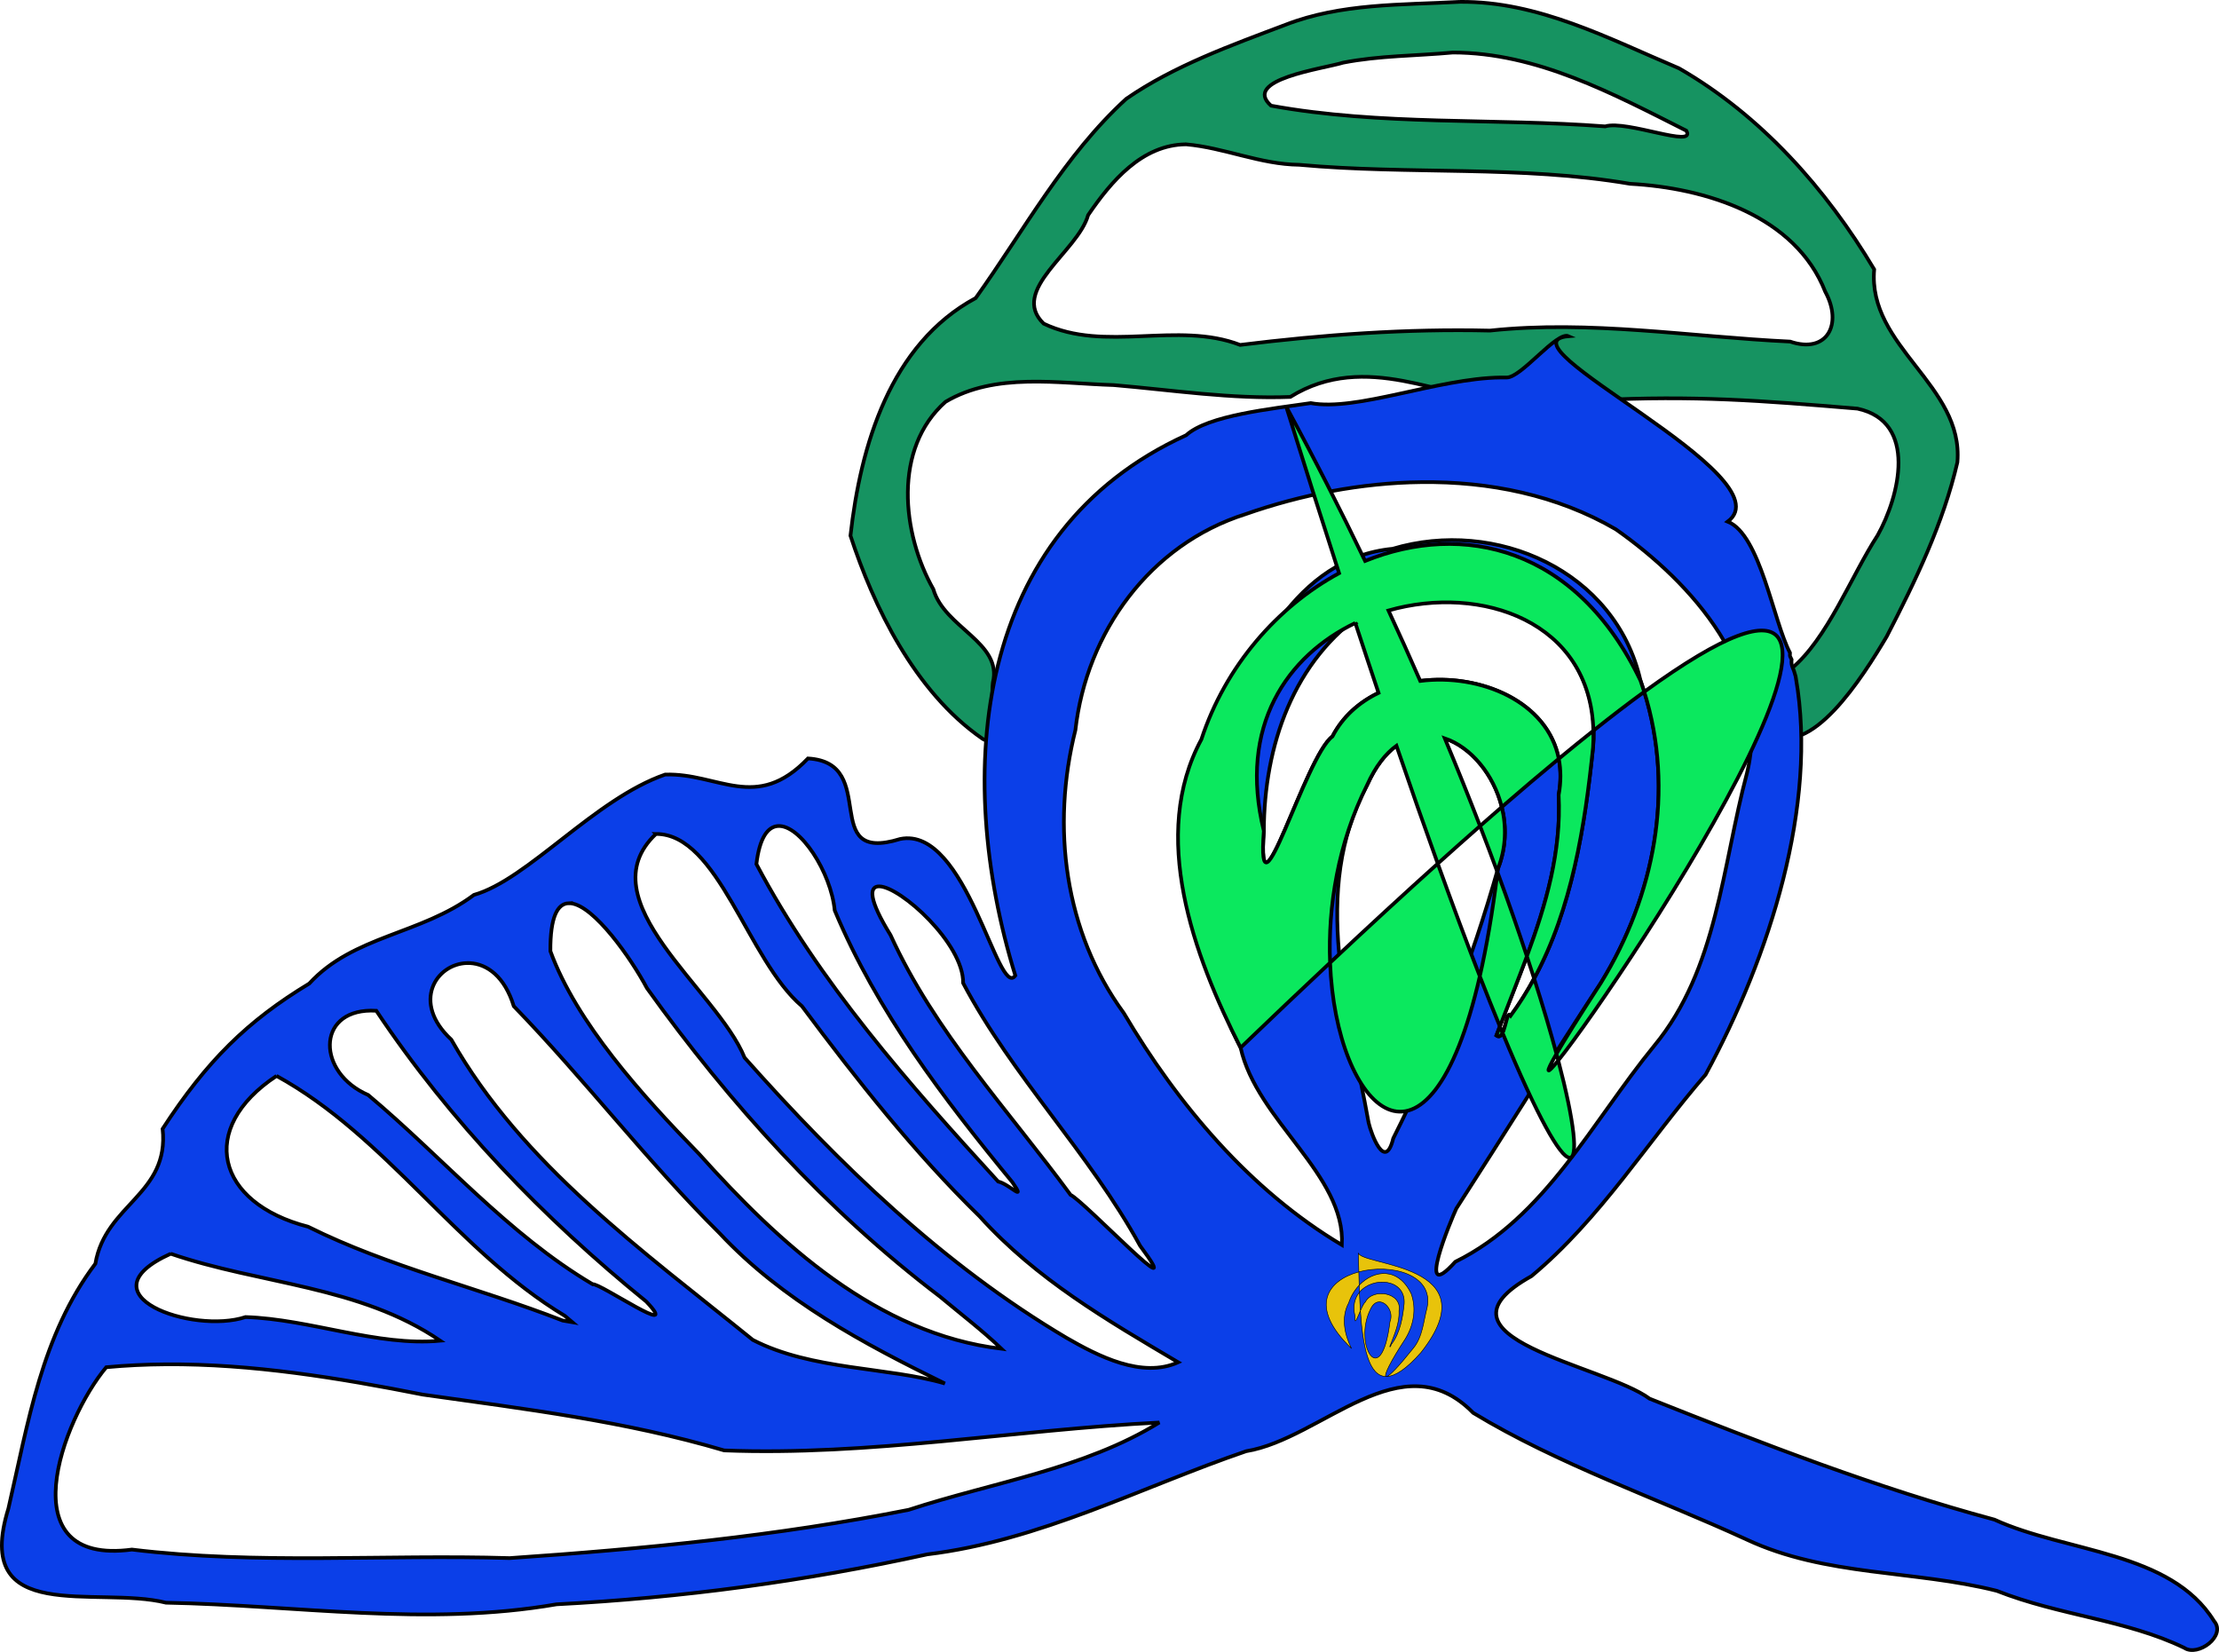 <?xml version="1.0" encoding="UTF-8" standalone="no"?>
<svg
   xmlns:dc="http://purl.org/dc/elements/1.1/"
   xmlns:cc="http://creativecommons.org/ns#"
   xmlns:rdf="http://www.w3.org/1999/02/22-rdf-syntax-ns#"
   xmlns:svg="http://www.w3.org/2000/svg"
   xmlns="http://www.w3.org/2000/svg"
   version="1.1"
   id="svg2"
   viewBox="0 0 603.795 449.448"
   height="126.844mm"
   width="170.404mm">
  <title
     id="title4249">Fohroer logo</title>
  <defs
     id="defs4" />
  <g
     transform="translate(-56.031,-272.721)"
     style="display:inline"
     id="g4172">
    <path
       id="path4174"
       d="m 453.24,273.225 c -15.914,0.874 -32.239,0.34 -47.43,6.236 -14.833,5.611 -30.305,11.141 -43.336,20.154 -16.872,15.418 -27.794,35.803 -40.951,54.201 -23.248,12.521 -31.341,40.156 -34.078,64.65 6.224,19.051 17.42,42.432 35.857,55.205 4.242,2.939 2.244,-10.08 2.885,-15.211 2.708,-10.944 -13.224,-14.928 -16.186,-25.422 -8.615,-15.257 -10.998,-38.341 3.301,-50.988 13.592,-8.077 30.666,-5.003 45.775,-4.561 15.985,1.368 31.952,3.844 48.039,3.225 20.672,-12.857 42.176,1.043 56.74,0.475 18.26,-5.315 6.786,0.214 26.57,0.408 26.702,-1.316 44.56,0.085 71.035,2.303 16.527,3.574 11.391,23.905 5.486,34.465 -7.284,11.222 -13.659,28.168 -23.523,36.32 -1.105,8.59 -11.178,13.703 -6.2,17.242 11.249,7.996 25.812,-15.287 32.192,-26.037 7.817,-15.129 15.378,-30.767 19.225,-47.395 1.785,-20.939 -24.476,-31.395 -22.637,-52.486 -13.075,-21.945 -30.826,-41.897 -53.092,-54.699 -19.116,-8.069 -38.362,-18.322 -59.674,-18.086 z m -1.887,13.785 c 22.904,0.025 43.606,11.235 63.525,21.262 2.824,4.953 -16.152,-2.948 -22.068,-1.166 -30.273,-2.294 -60.968,-0.17 -90.934,-5.635 -8.001,-7.153 14.069,-10.001 19.65,-11.711 9.867,-1.918 19.856,-1.828 29.826,-2.75 z m -72.588,24.979 c 10.393,0.908 20.161,5.455 30.783,5.566 29.954,2.751 60.292,0.099 90.037,5.174 20.425,1.111 44.97,8.593 53.107,29.367 4.82,8.837 0.49,16.971 -9.561,13.561 -27.214,-1.286 -54.437,-5.905 -81.697,-2.99 -22.713,-0.535 -45.428,1.104 -67.959,3.896 -17.136,-6.588 -36.749,2.188 -53.461,-5.793 -9.423,-9.09 9.353,-19.629 12.102,-29.535 6.221,-9.105 14.614,-19.151 26.648,-19.246 z"
       style="fill:#169361;fill-opacity:1;stroke:#000000;stroke-opacity:1" />
  </g>
  <g
     transform="translate(-56.031,-272.721)"
     style="display:inline"
     id="layer1">
    <path
       id="path3369"
       d="m 464.336,375.426 c -17.163,0.241 -39.219,9.297 -51.65,6.965 -10.658,1.572 -28.015,3.332 -33.904,8.744 -57.494,26.171 -63.556,91.638 -46.48,147.008 -4.74,6.701 -13.225,-40.882 -31.34,-37.154 -22.413,6.939 -5.239,-20.781 -25.08,-21.914 -14.141,14.753 -24.338,3.906 -38.869,4.383 -19.147,6.623 -37.379,28.592 -52.027,32.744 -14.479,10.816 -32.797,11.018 -44.807,24.119 -16.878,10.199 -27.885,21.057 -39.9,39.523 1.888,17.845 -15.543,20.452 -18.295,36.691 -14.649,19.411 -18.283,43.248 -23.668,66.607 -9.927,32.125 23.973,20.918 42.871,25.627 35.437,0.666 70.973,6.575 106.27,0.443 33.983,-1.76 67.627,-6.277 100.891,-13.594 30.653,-3.712 58.003,-18.217 86.771,-28.064 20.606,-3.359 42.325,-30.31 61.758,-10.436 23.141,14.043 49.799,23.146 74.416,34.469 21.484,10.066 45.54,8.272 68.043,13.947 17.222,6.797 35.143,7.842 51.029,15.514 3.742,2.537 11.557,-3.273 8.111,-7.283 -11.796,-19.051 -40.231,-18.639 -59.744,-27.59 -32.077,-8.642 -62.952,-20.629 -93.826,-32.902 -12.472,-9.257 -62.482,-16.487 -32.148,-33.354 18.778,-15.659 31.508,-36.492 47.377,-54.828 17.488,-32.208 30.555,-73.364 24.566,-107.85 -0.041,-0.537 -0.261,-1.001 -0.381,-1.504 -0.282,-1.184 -1,-1.831 -0.791,-3.564 -0.146,-0.308 -0.3,-0.613 -0.436,-0.926 -0.063,-0.145 -0.009,-0.317 -0.012,-0.475 10e-4,-0.148 0.006,-0.298 0.008,-0.447 -4.576,-8.69 -8.071,-32.112 -16.932,-35.688 16.446,-12.322 -63.787,-48.673 -43.314,-50.446 -3.204,-1.43 -12.853,11.323 -16.862,11.239 l -0.002,0 c -0.542,-0.011 -1.09,-0.014 -1.643,-0.006 z m -21.605,28.473 c 18.547,-0.218 36.97,3.523 52.963,12.828 20.9,14.676 42.441,38.814 35.684,66.365 -6.716,25.167 -8.03,53.331 -25.215,74.146 -16.835,20.563 -29.627,46.7 -54.156,58.793 -11.136,12.394 -0.998,-11.738 0.297,-14.506 13.194,-20.445 25.937,-41.029 39.32,-61.361 15.144,-24.564 20.636,-54.644 10.793,-82.264 -6.771,-29.904 -39.462,-44.259 -67.453,-35.867 -26.301,2.497 -39.479,30.313 -46.598,52.58 -14.041,25.971 -7.699,57.857 5.238,83.156 4.382,19.83 28.578,34.577 27.557,53.678 -25.032,-14.918 -44.625,-38.21 -59.354,-63.109 -16.212,-22.166 -19.746,-50.777 -13.156,-76.986 3.003,-26.56 20.237,-50.502 46.277,-58.738 14.977,-5.249 31.438,-8.523 47.803,-8.715 z m 6.695,29.475 c 21.954,0.542 42.606,18.202 40.08,42.693 -2.645,25.352 -7.044,52.048 -22.395,72.971 -1.303,-1.953 -1.444,7.223 -3.902,5.406 7.9,-21.142 18.097,-42.075 16.938,-65.424 6.147,-33.441 -47.856,-42.377 -61.553,-15.93 -7.43,5.457 -20.764,53.502 -18.668,25.695 0.076,-23.077 7.96,-46.533 27.924,-59.867 6.797,-4.004 14.258,-5.726 21.576,-5.545 z m -4.961,39.406 c 13.173,0.103 25.945,19.05 19.178,36.23 -7.132,25.207 -16.624,49.859 -28.506,73.426 -2.236,9.2 -6.01,-1.282 -6.697,-4.223 -5.37,-30.132 -16.005,-62.955 -0.387,-91.959 4.356,-9.676 10.425,-13.521 16.412,-13.475 z m -176.752,24.682 c 6.043,-0.406 14.44,12.575 15.445,22.961 11.519,27.49 29.592,51.169 48.361,73.979 3.908,5.708 -0.872,0.45 -3.893,-0.221 -24.347,-26.6 -48.715,-54.196 -65.779,-86.365 0.859,-7.218 3.119,-10.169 5.865,-10.354 z m -33.203,2.156 c 16.996,-0.085 24.97,34.341 39.727,46.854 14.857,19.934 30.464,39.732 48.361,57.215 15.317,16.996 34.643,28.213 54.014,39.676 -9.855,4.465 -21.839,-1.72 -30.477,-6.709 -33.501,-19.855 -61.761,-47.21 -87.502,-76.168 -7.462,-18.51 -43.264,-42.783 -24.123,-60.867 z m 60.762,14.258 c 5.767,0.079 22.964,15.565 22.836,26.326 13.442,25.447 34.296,46.174 48.146,71.465 14.016,18.825 -15.184,-12.126 -18.924,-13.859 -16.942,-23.084 -36.951,-44.257 -48.98,-70.678 -5.984,-9.656 -5.895,-13.293 -3.078,-13.254 z m -84.535,4.592 c 0.199,-0.008 0.404,-0.002 0.611,0.019 6.343,0.658 16.394,14.939 20.713,23.078 22.46,31.368 48.857,60.473 79.729,83.922 5.606,4.694 11.468,9.143 16.752,14.201 -33.886,-4.076 -60.436,-28.64 -82.35,-53.082 -15.468,-15.866 -33.331,-35.684 -40.4,-55.1 -0.065,-9.348 1.955,-12.914 4.945,-13.039 z m -27.592,16.275 c 0.27,-0.006 0.542,-0.002 0.814,0.014 4.567,0.264 9.397,3.623 11.875,11.727 19.359,19.964 36.259,42.175 55.936,61.713 17.166,18.348 39.313,30.146 61.375,40.945 -15.321,-4.52 -36.288,-3.592 -52.277,-11.871 -29.851,-24.174 -62.766,-47.705 -82.027,-81.684 -11.01,-10.232 -4.067,-20.66 4.305,-20.844 z m -26.207,12.941 c 0.479,-0.005 0.974,0.008 1.484,0.039 20.096,30.094 45.366,56.336 73.463,79.119 9.988,10.58 -12.676,-5.127 -14.594,-4.713 -23.053,-13.635 -40.878,-34.551 -61.08,-51.49 -13.897,-6.012 -14.132,-22.814 0.727,-22.955 z m -25.662,17.762 c 29.997,16.463 49.011,47.541 78.41,65.26 l 2.078,1.754 -2.631,-0.449 c -22.911,-8.959 -47.249,-14.558 -69.279,-25.539 -24.992,-6.428 -30.214,-26.706 -8.578,-41.025 z m -28.793,48.383 c 24.405,8.375 51.298,8.662 73.35,23.668 -17.133,1.598 -35.422,-5.878 -52.99,-6.439 -14.411,4.758 -45.099,-6.048 -20.359,-17.229 z m -1.322,30.086 c 23.457,-0.16 46.967,3.697 69.906,8.24 27.652,3.896 55.14,7.228 82.014,15.188 39.526,1.541 78.979,-5.596 118.4,-7.592 -20.492,12.665 -45.411,16.278 -68.184,23.748 -35.716,7.104 -72.27,10.664 -108.574,13.139 -34.266,-1.034 -68.678,1.838 -102.803,-2.322 -33.692,4.502 -19.021,-35.209 -6.982,-49.607 5.4,-0.506 10.809,-0.756 16.223,-0.793 z"
       style="fill:#0b3fe8;fill-opacity:1;stroke:#000000;stroke-opacity:1" />
  </g>
  <g
     transform="translate(-56.031,-272.721)"
     style="display:inline"
     id="g4199">
    <path
       id="path4201"
       d="m 406.006,383.338 c 5.05,16.205 9.847,31.295 14.395,45.334 -16.752,9.064 -30.919,25.238 -37.471,45.217 -14.041,25.971 -2.263,58.581 10.674,83.881 8.592,-8.261 16.646,-15.898 24.342,-23.117 -0.607,-15.169 2.141,-32.558 10.107,-48.398 2.27,-5.043 5.007,-8.489 7.953,-10.639 4.001,11.702 7.749,22.379 11.242,32.072 3.992,-3.59 7.816,-6.987 11.506,-10.23 -2.949,-7.642 -6.145,-15.611 -9.588,-23.854 7.069,2.396 13.306,9.781 15.502,18.688 5.534,-4.796 10.673,-9.138 15.508,-13.133 -3.082,-15.571 -21.351,-23.241 -37.695,-21.174 -2.748,-6.272 -5.637,-12.675 -8.646,-19.17 25.357,-7.195 54.989,3.029 55.756,32.707 5.014,-3.98 9.661,-7.545 13.84,-10.578 -0.319,-1.017 -0.653,-2.032 -1.014,-3.043 -17.43,-36.402 -48.393,-43.315 -74.939,-32.561 -6.607,-13.723 -13.765,-27.795 -21.471,-42.002 z m 97.424,77.605 c 8.408,26.772 2.783,55.556 -11.807,79.221 -6.034,9.287 -9.896,15.508 -12.072,19.281 0.162,0.603 0.332,1.223 0.486,1.809 17.513,-21.763 112.636,-165.094 23.393,-100.311 z m -23.393,100.311 c -3.124,3.882 -3.792,3.923 -0.486,-1.809 -1.621,-6.032 -3.651,-12.901 -6.078,-20.492 -1.883,3.481 -3.99,6.852 -6.361,10.084 -0.917,-1.375 -1.262,2.758 -2.242,4.695 19.376,46.708 24.055,41.356 15.168,7.521 z m -15.168,-7.521 c -0.238,-0.575 -0.476,-1.15 -0.719,-1.74 -0.312,0.817 -0.636,1.634 -0.941,2.451 0.727,0.537 1.248,0.102 1.66,-0.711 z m -0.719,-1.74 c 2.421,-6.35 4.979,-12.692 7.35,-19.094 -2.353,-7.105 -5.007,-14.731 -7.992,-22.842 -1.367,10.976 -2.998,20.344 -4.816,28.275 1.931,4.957 3.75,9.505 5.459,13.66 z m -5.459,-13.66 c -3.456,-8.873 -7.27,-19.066 -11.443,-30.645 -8.969,8.067 -18.734,17.049 -29.303,26.965 1.607,40.181 26.744,64.747 40.746,3.68 z m 4.816,-28.275 c 0.044,-0.355 0.091,-0.689 0.135,-1.047 2.216,-5.626 2.328,-11.438 1.025,-16.719 -1.922,1.665 -3.905,3.401 -5.914,5.166 1.662,4.307 3.251,8.515 4.754,12.6 z m 7.992,22.842 c 0.684,2.065 1.342,4.084 1.973,6.055 10.304,-19.055 13.797,-41.451 16.033,-62.887 0.108,-1.567 0.122,-3.073 0.084,-4.545 -2.98,2.365 -6.124,4.918 -9.414,7.637 0.594,3 0.627,6.289 -0.029,9.861 0.766,15.43 -3.434,29.802 -8.646,43.879 z M 424.816,442.217 c 2.174,6.619 4.269,12.909 6.32,19.021 -5.288,2.543 -9.752,6.463 -12.543,11.852 -7.43,5.457 -20.764,53.502 -18.668,25.695 -7.041,-28.554 6.419,-47.719 24.891,-56.568 z"
       style="fill:#0be85e;fill-opacity:1;stroke:#000000;stroke-opacity:1" />
  </g>
  <g
     transform="translate(-56.031,-272.721)"
     style="display:inline"
     id="g4195">
    <path
       id="path4197"
       d="m 425.642,613.59 c 0.044,1.681 0.084,3.423 0.128,5.178 8.715,-2.337 20.466,0.665 18.581,9.708 -1.002,3.755 -1.198,7.958 -3.763,11.065 -4.03,5.052 -6.337,7.402 -7.181,7.686 2.296,-0.098 5.307,-2.038 9.266,-6.514 19.165,-24.27 -16.338,-23.473 -17.031,-27.122 z m 7.765,33.636 c -0.088,0.004 -0.175,0.005 -0.261,0.003 0.061,0.035 0.148,0.035 0.261,-0.003 z m -0.261,0.003 c -0.61,-0.351 1.355,-4.271 5.272,-10.236 2.26,-3.666 3.079,-8.154 1.611,-12.276 -3.477,-7.261 -10.086,-6.598 -14.159,-2.317 0.021,0.639 0.043,1.276 0.068,1.913 3.632,-4.421 12.633,-3.687 12.165,3.115 -0.395,3.783 -1.051,7.767 -3.342,10.889 -0.194,-0.291 -0.215,1.078 -0.582,0.807 1.179,-3.155 2.701,-6.279 2.527,-9.763 0.917,-4.99 -7.141,-6.324 -9.185,-2.377 -0.38,0.279 -0.864,1.307 -1.323,2.368 0.649,9.695 2.244,17.788 6.948,17.878 z m -6.948,-17.878 c -0.11,-1.645 -0.194,-3.332 -0.26,-5.038 -1.273,1.549 -1.888,3.729 -1.203,6.505 -0.205,2.726 0.584,0.567 1.463,-1.467 z m -0.328,-6.951 c -0.039,-1.215 -0.07,-2.425 -0.1,-3.632 -8.362,2.242 -13.931,9.398 -1.978,20.851 -1.931,-3.775 -2.877,-8.533 -0.782,-12.409 0.61,-1.859 1.617,-3.503 2.86,-4.81 z m 5.511,4.537 c 1.966,0.015 3.872,2.843 2.862,5.407 -2.344,19.241 -10.071,6.069 -5.311,-3.396 0.65,-1.444 1.556,-2.018 2.449,-2.011 z"
       style="fill:#e8c30b;fill-opacity:1;stroke:#000000;stroke-width:0.149;stroke-opacity:1" />
  </g>
</svg>
